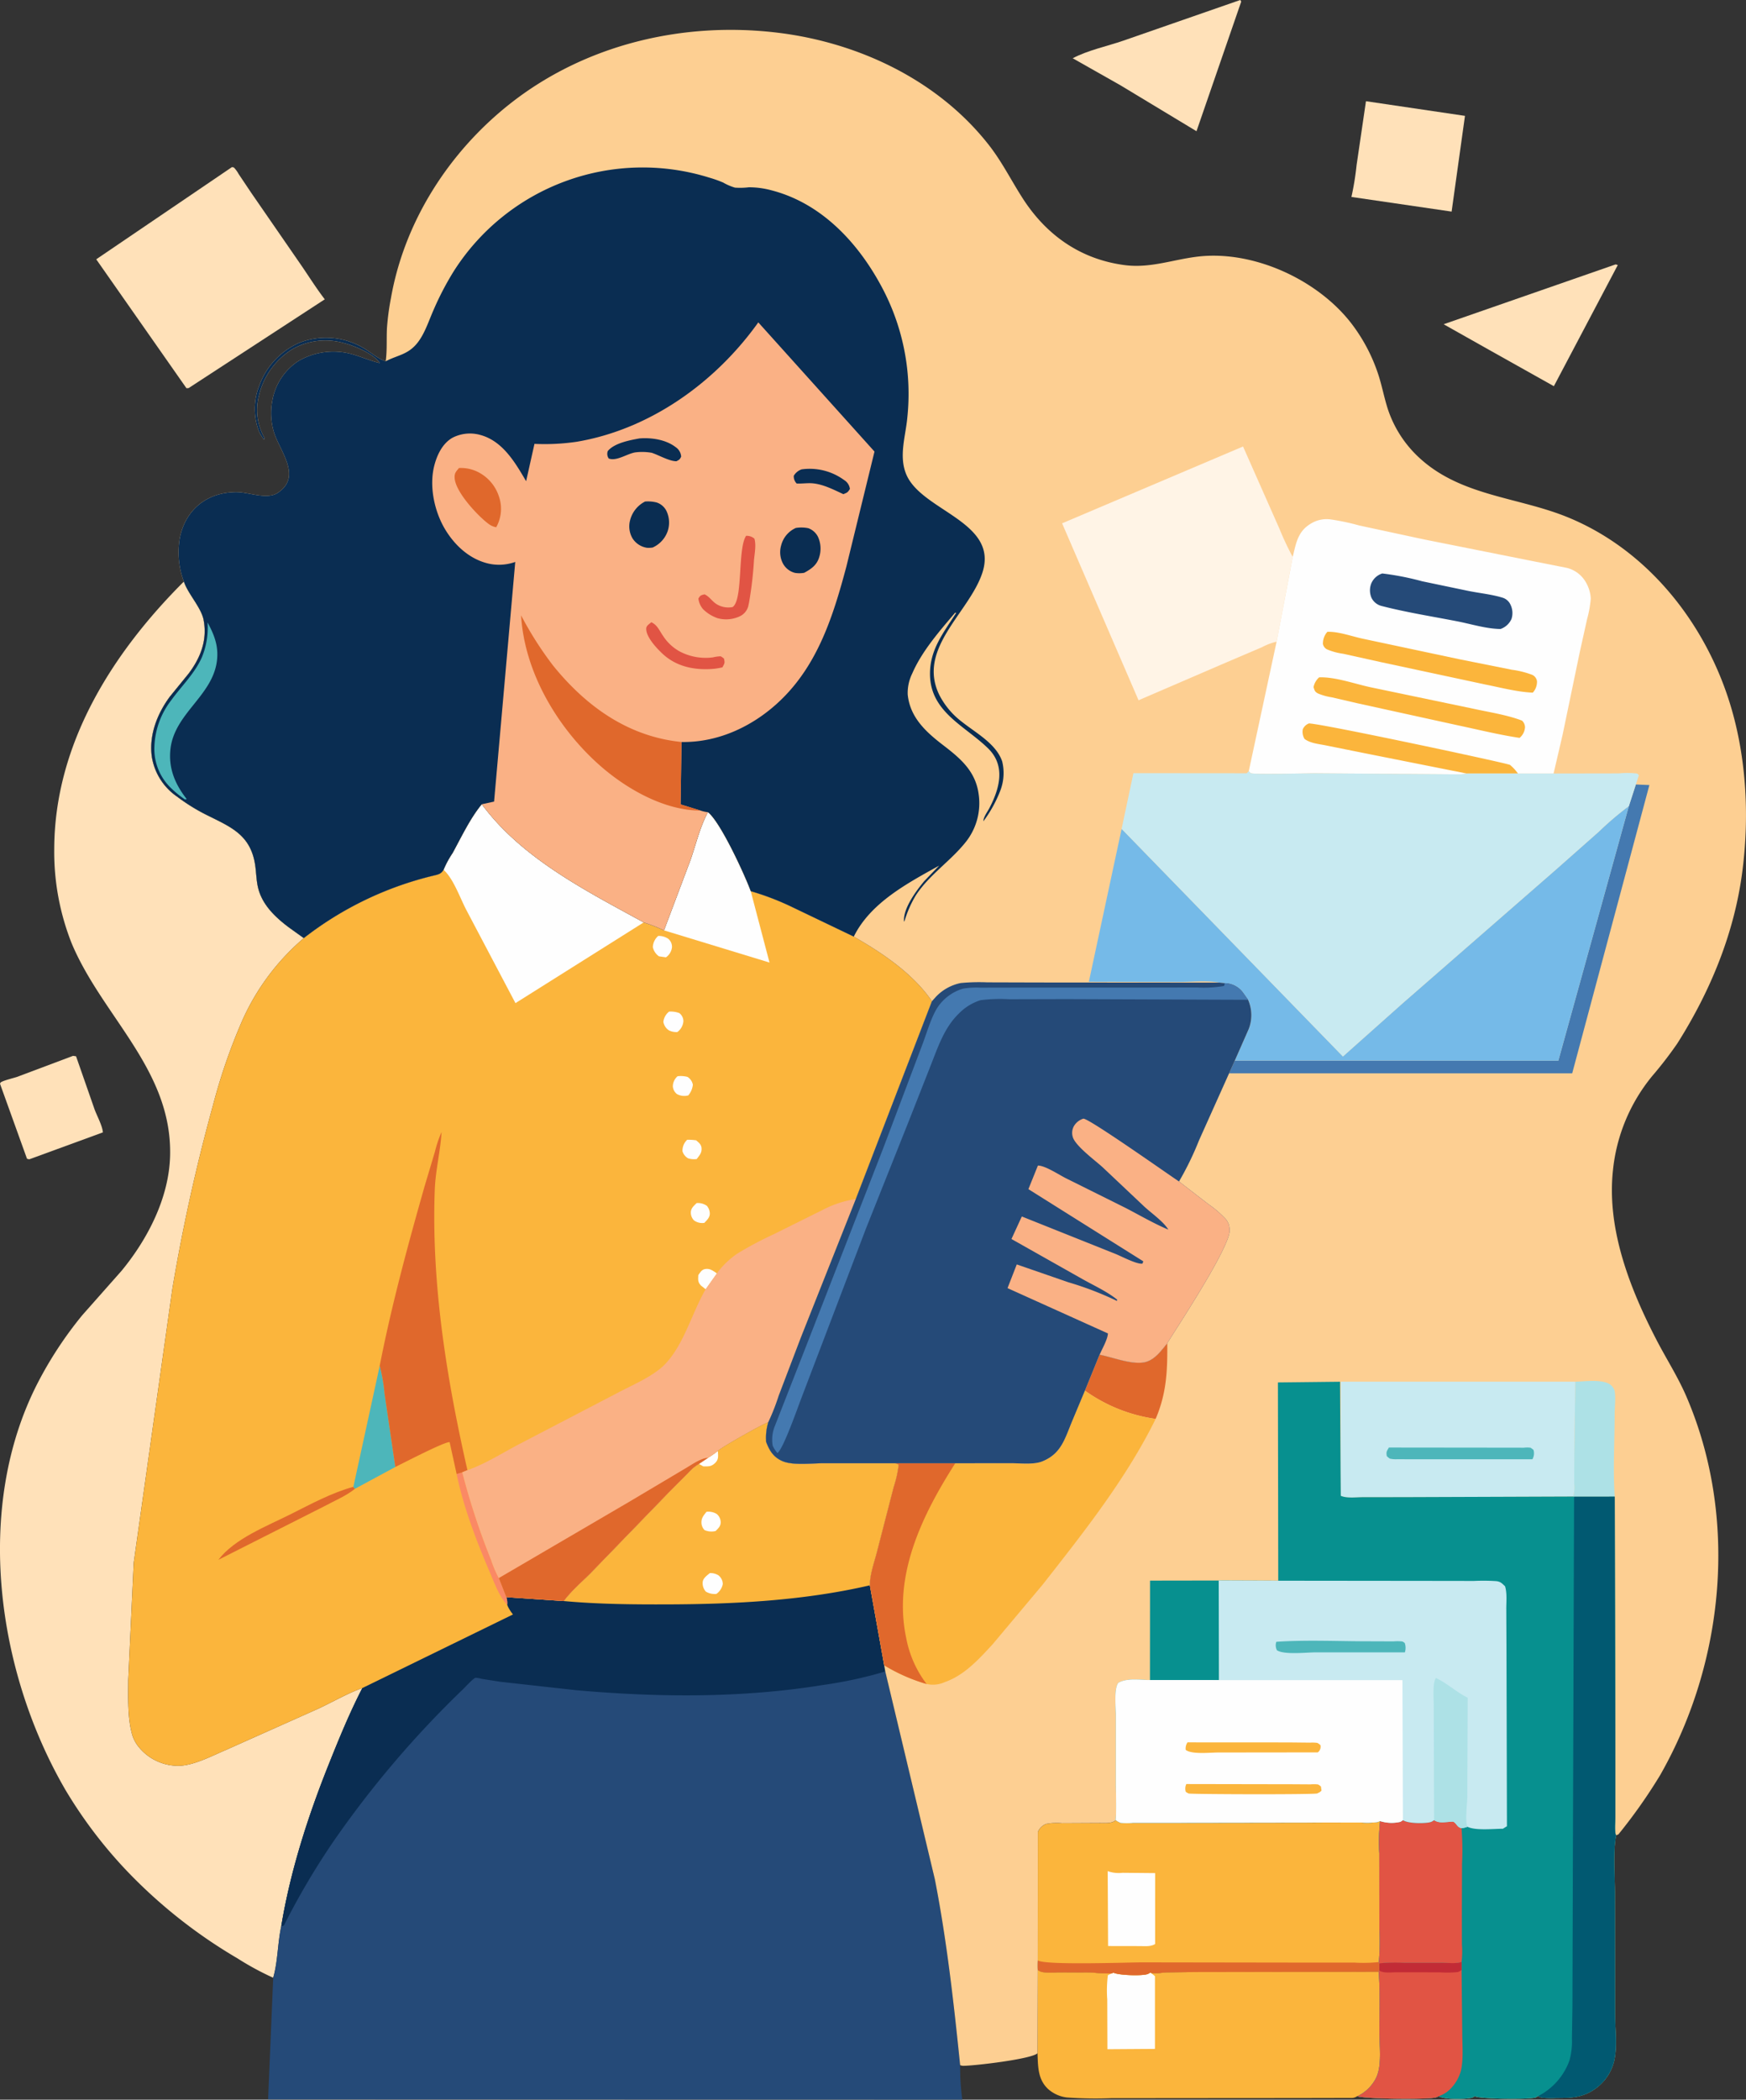 <svg xmlns="http://www.w3.org/2000/svg" width="395.024" height="474.743" viewBox="0 0 395.024 474.743">
  <rect x="0" y="0" width="395.024" height="474.743" fill="#333333" stroke="none"/>
  <g id="Grupo_1176026" data-name="Grupo 1176026" transform="translate(235.512 -16206.465)">
    <path id="Trazado_1032367" data-name="Trazado 1032367" d="M74.016,643.69l.681.1,4.177,11.967c.541,1.492,1.774,3.7,1.895,5.236l-16.64,6.084a2.034,2.034,0,0,1-.535-.129l-6.1-16.942a1.02,1.02,0,0,1,.13-.282c.364-.394,3.069-1.05,3.713-1.272Z" transform="translate(-293.001 15801.508)" fill="#ffe1b9"/>
    <path id="Trazado_1032368" data-name="Trazado 1032368" d="M850.349,230.611l.5.136-14.466,27.4-14.82-8.306-10.118-5.7Z" transform="translate(-720.341 16035.638)" fill="#ffe1b9"/>
    <path id="Trazado_1032369" data-name="Trazado 1032369" d="M766.574,145.435l22.4,3.313-3.022,21.646-22.667-3.314a64.291,64.291,0,0,0,1.17-7.212Z" transform="translate(-693.043 16083.915)" fill="#ffe1b9"/>
    <path id="Trazado_1032370" data-name="Trazado 1032370" d="M655.629,92.607l.216.36-10.122,29.309-17.2-10.38-10.8-6.112c3.335-1.787,7.782-2.723,11.409-3.968Z" transform="translate(-610.535 16113.857)" fill="#ffe1b9"/>
    <path id="Trazado_1032371" data-name="Trazado 1032371" d="M138.435,179.849a1.274,1.274,0,0,1,.473.1,7.091,7.091,0,0,1,1.053,1.456l2.856,4.26,11.046,15.993c1.863,2.688,3.591,5.484,5.587,8.077L128.65,229.8l-.494.034-20.415-29.149Z" transform="translate(-321.483 16064.409)" fill="#ffe1b9"/>
    <path id="Trazado_1032372" data-name="Trazado 1032372" d="M624.833,1121.4c1.008.351,2.631,0,3.73-.052l6.589-.078,41.387-.069c.321,4.514.145,9.145.151,13.676,0,2.937.536,7.07-.52,9.777l-.129.342a9.024,9.024,0,0,1-4.137,4.258l-.221.074a2.169,2.169,0,0,1-1.116.411l-12.608.026-24.583.017-17.391.017a90.917,90.917,0,0,1-10.023-.165,7.794,7.794,0,0,1-4.245-1.923c-2.352-2.209-2.257-5.125-2.383-8.079l.06-18.827a2.8,2.8,0,0,0,1.1.49,19.684,19.684,0,0,0,3.391.048l7.577.017a38.434,38.434,0,0,0,4.435.23,1.762,1.762,0,0,0,.612-.182c1.16.6,6.451.775,7.757.312A3.923,3.923,0,0,0,624.833,1121.4Z" transform="translate(-600.115 15531.078)" fill="#fbb53c"/>
    <path id="Trazado_1032373" data-name="Trazado 1032373" d="M645.384,1122.18a6.326,6.326,0,0,1,1.073.814l0,16.436-10.756.074-.038-11.233a26.966,26.966,0,0,1,.15-5.515l1.255-.568c1.16.6,6.451.776,7.757.312A3.9,3.9,0,0,0,645.384,1122.18Z" transform="translate(-620.666 15530.302)" fill="#fefefe"/>
    <path id="Trazado_1032374" data-name="Trazado 1032374" d="M617.061,1042.64a6.823,6.823,0,0,0,1.063.594,14.109,14.109,0,0,0,2.837,0l8.389,0,34.926-.052,8.275-.017a17.045,17.045,0,0,0,3.735-.1l.573-.221a43.821,43.821,0,0,0-.173,7.265l.01,17.059a53.414,53.414,0,0,1-.11,7.555l.109.277-.007,1.663-.126.243-41.387.069-6.589.078c-1.1.048-2.722.4-3.73.052a3.928,3.928,0,0,1-.563.321c-1.306.463-6.6.29-7.757-.312a1.765,1.765,0,0,1-.612.182,38.407,38.407,0,0,1-4.435-.23l-7.577-.017a19.672,19.672,0,0,1-3.391-.048,2.8,2.8,0,0,1-1.1-.49,14.584,14.584,0,0,1,.008-2.162l.015-29.055a3.367,3.367,0,0,1,1.85-1.8,12.478,12.478,0,0,1,3.624-.169l8.361-.043c1.159-.013,2.663.169,3.634-.516Z" transform="translate(-600.137 15575.385)" fill="#fbb53c"/>
    <path id="Trazado_1032375" data-name="Trazado 1032375" d="M599.424,1115.82c1.672,1.118,20.29.446,23.512.438l38.242.056h9.881a34.582,34.582,0,0,0,5.527-.121l.109.277-.007,1.664-.126.243-41.387.069-6.589.078c-1.1.048-2.722.4-3.73.052a3.92,3.92,0,0,1-.563.321c-1.306.464-6.6.29-7.757-.312a1.765,1.765,0,0,1-.612.182,38.487,38.487,0,0,1-4.435-.23l-7.577-.017a19.647,19.647,0,0,1-3.391-.048,2.791,2.791,0,0,1-1.1-.49A14.577,14.577,0,0,1,599.424,1115.82Z" transform="translate(-600.137 15533.907)" fill="#e0682c"/>
    <path id="Trazado_1032376" data-name="Trazado 1032376" d="M635.988,1069.21a7.375,7.375,0,0,0,3.359.377l7.385.069-.007,16.037c-1.045.645-2.384.464-3.573.468l-7.076-.013Z" transform="translate(-620.89 15560.325)" fill="#fefefe"/>
    <path id="Trazado_1032377" data-name="Trazado 1032377" d="M99.085,396.15l.152.4c1.054,2.7,3.932,5.734,4.346,8.447l.062.373c.662,4.347-.912,8.183-3.485,11.594l-4.238,5.205c-2.873,3.877-4.749,8.706-4.088,13.559a13.479,13.479,0,0,0,5.72,9.053,43.085,43.085,0,0,0,6.256,3.93c5.675,2.869,10.335,4.486,11.406,11.526.252,1.657.256,3.38.629,5.014.9,3.955,3.925,6.8,7.058,9.144l3.319,2.375a52.5,52.5,0,0,0-13.948,18.692,128.974,128.974,0,0,0-6.584,19.055,411.393,411.393,0,0,0-9.209,41.56L87.74,618.008,86.5,644.491c0,4.01-.2,8.558.906,12.433a8.048,8.048,0,0,0,1.551,2.832,11.5,11.5,0,0,0,8.189,4.133c3.6.286,8.027-2.114,11.315-3.5l21-9.375c3.261-1.513,6.651-3.492,10.02-4.7-2.92,5.653-5.308,11.5-7.667,17.4-4.658,11.649-8.648,24.039-10.692,36.454-.834,3.782-.764,8.006-1.828,11.662a64.814,64.814,0,0,1-8.088-4.388,114.9,114.9,0,0,1-22.318-17.038,103.209,103.209,0,0,1-16.565-21c-15.566-26.695-20.808-63.855-6.313-92.044A87.392,87.392,0,0,1,76.1,562.029l8.889-10.04c5.933-7.2,10.737-16.506,10.981-25.985.5-19.441-15.3-31.46-22.268-48.063a56.09,56.09,0,0,1-3.944-21.289C69.809,432.94,82.837,412.358,99.085,396.15Z" transform="translate(-293 15941.812)" fill="#ffe1b9"/>
    <path id="Trazado_1032378" data-name="Trazado 1032378" d="M299.267,841.389c.4-.626,10.293-6.211,11.4-6.486a11.892,11.892,0,0,0-.506,4.093l0,.313c.76,2.033,1.679,3.548,3.769,4.424,2.354.987,6.613.452,9.2.456l16.284,0,.755.279a25.876,25.876,0,0,1-1.143,5.133l-3.772,14.618c-.631,2.458-1.6,5.009-1.613,7.567l3.247,18.085.246,1.392,11.214,46.976c2.729,13.928,4.274,27.933,5.726,42.034a54.794,54.794,0,0,0,.483,7.8L197.5,988.014l1.156-27.5c1.064-3.656.994-7.88,1.828-11.662,2.043-12.416,6.033-24.805,10.692-36.454,2.359-5.9,4.747-11.746,7.667-17.4l34.057-16.63a8.939,8.939,0,0,1-1.149-1.785l-.166-.4a3.968,3.968,0,0,0-.2-1.725l13,.885c1.787-2.431,4.443-4.613,6.549-6.806l17.094-17.642,4.44-4.453a10.325,10.325,0,0,1,2.491-2.107l2.086-1.395A19.437,19.437,0,0,0,299.267,841.389Z" transform="translate(-372.356 15693.129)" fill="#254a78"/>
    <path id="Trazado_1032379" data-name="Trazado 1032379" d="M303.172,841.389c.4-.626,10.293-6.211,11.4-6.486a11.892,11.892,0,0,0-.506,4.093l0,.313c.76,2.033,1.679,3.548,3.769,4.424,2.354.987,6.613.452,9.2.456l16.284,0,.755.279a25.878,25.878,0,0,1-1.143,5.133l-3.772,14.618c-.631,2.458-1.6,5.009-1.613,7.567l3.247,18.085.246,1.392a95.516,95.516,0,0,1-14.089,3.055c-18.36,2.988-37.307,2.821-55.794,1.187l-17.2-1.911-4.186-.655a8.278,8.278,0,0,0-1.428-.261c-.56.157-2.4,2.186-2.89,2.652a226.352,226.352,0,0,0-29.458,34.647,166.683,166.683,0,0,0-10.687,18.069c-.328.633-.207.728-.922.8,2.043-12.416,6.033-24.805,10.692-36.454,2.359-5.9,4.747-11.746,7.667-17.4l34.057-16.63a8.941,8.941,0,0,1-1.149-1.785l-.166-.4a3.968,3.968,0,0,0-.2-1.725l13,.885c1.787-2.431,4.443-4.613,6.549-6.806l17.094-17.642,4.44-4.453a10.326,10.326,0,0,1,2.491-2.107l2.086-1.395A19.432,19.432,0,0,0,303.172,841.389Z" transform="translate(-376.26 15693.129)" fill="#0a2d52"/>
    <path id="Trazado_1032380" data-name="Trazado 1032380" d="M386.786,841.389c.4-.626,10.293-6.211,11.4-6.486a11.892,11.892,0,0,0-.506,4.093l0,.313c.76,2.033,1.679,3.548,3.769,4.424,2.354.987,6.613.452,9.2.456l16.284,0,.755.279a25.878,25.878,0,0,1-1.143,5.133l-3.772,14.618c-.631,2.458-1.6,5.009-1.613,7.567-14.845,3.44-30.425,4.261-45.628,4.31-7.859.026-15.8-.034-23.63-.757,1.787-2.431,4.443-4.613,6.549-6.806l17.094-17.642,4.44-4.453a10.326,10.326,0,0,1,2.491-2.107l2.086-1.395A19.437,19.437,0,0,0,386.786,841.389Z" transform="translate(-459.875 15693.129)" fill="#fbb53c"/>
    <path id="Trazado_1032381" data-name="Trazado 1032381" d="M426.788,849.874c.027,1.153.25,1.936-.7,2.8-.879.8-1.491.7-2.6.7l-1-.556,2.086-1.395A19.435,19.435,0,0,0,426.788,849.874Z" transform="translate(-499.877 15684.644)" fill="#fefefe"/>
    <path id="Trazado_1032382" data-name="Trazado 1032382" d="M424.964,881.655a3.62,3.62,0,0,1,2.309.493,2.461,2.461,0,0,1,.9,1.807c.039.935-.53,1.419-1.136,2.042a3.856,3.856,0,0,1-2.525-.211,2.516,2.516,0,0,1-.668-1.357C423.7,883.183,424.213,882.6,424.964,881.655Z" transform="translate(-500.633 15666.631)" fill="#fefefe"/>
    <path id="Trazado_1032383" data-name="Trazado 1032383" d="M426.082,913.663a3.389,3.389,0,0,1,1.959.507,2.55,2.55,0,0,1,.973,1.968,3.52,3.52,0,0,1-1.443,2.225,3.865,3.865,0,0,1-2.379-.509,2.807,2.807,0,0,1-.721-2.122C424.513,914.831,425.447,914.2,426.082,913.663Z" transform="translate(-501.001 15648.488)" fill="#fefefe"/>
    <path id="Trazado_1032384" data-name="Trazado 1032384" d="M204.441,512.371c9.043,12.248,23.569,19.561,36.626,26.717a34.272,34.272,0,0,1,4.59,1.8l6.016-15.966c1.2-3.48,2.175-7.548,3.924-10.751,2.848,2.218,8.31,14.136,9.692,17.865A60.583,60.583,0,0,1,274,535.314L288.59,542.3c6.409,3.648,13.387,8.345,17.611,14.5l.076.107L289.06,601.631l-12.411,31.253-5.042,13.221a49.121,49.121,0,0,1-2.353,5.988c-1.106.275-11,5.859-11.4,6.486a19.44,19.44,0,0,1-2.219,1.551l-2.086,1.395a10.327,10.327,0,0,0-2.491,2.107l-4.44,4.453-17.094,17.642c-2.106,2.193-4.762,4.375-6.549,6.806l-13-.885a3.967,3.967,0,0,1,.2,1.725l.166.4a8.935,8.935,0,0,0,1.149,1.785l-34.057,16.63c-3.369,1.2-6.758,3.183-10.02,4.7l-21,9.375c-3.288,1.386-7.719,3.786-11.315,3.5a11.5,11.5,0,0,1-8.189-4.133,8.048,8.048,0,0,1-1.551-2.832c-1.108-3.875-.9-8.423-.906-12.433l1.238-26.483,8.739-61.935a411.384,411.384,0,0,1,9.209-41.56,128.97,128.97,0,0,1,6.584-19.055,52.5,52.5,0,0,1,13.948-18.692,77,77,0,0,1,29.416-14.144c1.036-.246,1.631-.358,2.207-1.293a21.7,21.7,0,0,1,2.046-3.787C199.81,519.8,201.818,515.54,204.441,512.371Z" transform="translate(-330.944 15875.938)" fill="#fbb53c"/>
    <path id="Trazado_1032385" data-name="Trazado 1032385" d="M423.8,759.485l-1.071-.851c-.746-.805-.631-1.318-.593-2.341.422-.607.734-1.237,1.541-1.382,1.125-.2,1.8.423,2.677.988Z" transform="translate(-499.662 15738.49)" fill="#fefefe"/>
    <path id="Trazado_1032386" data-name="Trazado 1032386" d="M419.6,720.531a3.534,3.534,0,0,1,2.314.626,2.771,2.771,0,0,1,.662,1.717c.01.921-.643,1.5-1.23,2.134a3.152,3.152,0,0,1-2.353-.568,2.527,2.527,0,0,1-.709-1.836C418.314,721.682,418.987,721.133,419.6,720.531Z" transform="translate(-497.498 15757.953)" fill="#fefefe"/>
    <path id="Trazado_1032387" data-name="Trazado 1032387" d="M414.959,687.477a12.023,12.023,0,0,1,2.03.13c.592.536,1.146.9,1.21,1.772.081,1.093-.492,1.652-1.091,2.459a4.366,4.366,0,0,1-1.941-.161,2.732,2.732,0,0,1-1.28-1.6A3.362,3.362,0,0,1,414.959,687.477Z" transform="translate(-494.991 15776.693)" fill="#fefefe"/>
    <path id="Trazado_1032388" data-name="Trazado 1032388" d="M399.653,581.092a3.96,3.96,0,0,1,2.208.606,2.314,2.314,0,0,1,.895,2.035,3.185,3.185,0,0,1-1.357,2.2l-1.569-.224a3.356,3.356,0,0,1-1.4-2.108A3.586,3.586,0,0,1,399.653,581.092Z" transform="translate(-486.244 15836.987)" fill="#fefefe"/>
    <path id="Trazado_1032389" data-name="Trazado 1032389" d="M405.229,620.592a5.377,5.377,0,0,1,2.326.338,2.329,2.329,0,0,1,.913,1.837,3.362,3.362,0,0,1-1.367,2.443,3.8,3.8,0,0,1-1.845-.344,2.832,2.832,0,0,1-1.319-1.963A3.419,3.419,0,0,1,405.229,620.592Z" transform="translate(-489.365 15814.604)" fill="#fefefe"/>
    <path id="Trazado_1032390" data-name="Trazado 1032390" d="M409.937,654.272a5.885,5.885,0,0,1,2.257.153,2.69,2.69,0,0,1,1.208,1.76,4.5,4.5,0,0,1-1.036,2.417,3.446,3.446,0,0,1-2.568-.3,2.456,2.456,0,0,1-.929-1.734A3.11,3.11,0,0,1,409.937,654.272Z" transform="translate(-492.156 15795.536)" fill="#fefefe"/>
    <path id="Trazado_1032391" data-name="Trazado 1032391" d="M295.963,861.437l1.281-.385a160.013,160.013,0,0,0,6.486,19.73,26.77,26.77,0,0,0,1.773,4.186l1.692,4.309a3.967,3.967,0,0,1,.2,1.725c-1.765-1.8-2.918-4.993-3.9-7.3C300.467,876.636,297.52,868.976,295.963,861.437Z" transform="translate(-428.166 15678.309)" fill="#fa8965"/>
    <path id="Trazado_1032392" data-name="Trazado 1032392" d="M202.077,868.622l.356.449c-1.9,1.567-4.751,2.769-6.946,3.956l-23.947,12.1c3.646-4.795,11.015-7.635,16.344-10.307C192.339,872.584,197.268,869.92,202.077,868.622Z" transform="translate(-357.643 15674.018)" fill="#e0682c"/>
    <path id="Trazado_1032393" data-name="Trazado 1032393" d="M248,805.426a39.277,39.277,0,0,1,1.1,6.322l2.429,16.571-9.137,4.932-.356-.449Z" transform="translate(-397.598 15709.836)" fill="#4db6ba"/>
    <path id="Trazado_1032394" data-name="Trazado 1032394" d="M414.2,516.52c2.848,2.218,8.31,14.136,9.692,17.865l4.245,16.13-23.877-7.278,6.016-15.966C411.481,523.792,412.454,519.723,414.2,516.52Z" transform="translate(-489.551 15873.586)" fill="#fefefe"/>
    <path id="Trazado_1032395" data-name="Trazado 1032395" d="M255.806,736.3c2.67-13.671,6.382-27.331,10.194-40.727l2.321-7.76a25.448,25.448,0,0,1,1.476-4.345c-.257,4.36-1.376,8.648-1.539,13.075-.785,21.231,2.683,42.723,7.39,63.372l-1.164.483-1.281.385-1.58-7.2c-1.022-.186-10.477,4.731-12.291,5.607L256.9,742.624A39.273,39.273,0,0,0,255.806,736.3Z" transform="translate(-405.406 15778.96)" fill="#e0682c"/>
    <path id="Trazado_1032396" data-name="Trazado 1032396" d="M297.8,512.371c9.043,12.248,23.569,19.561,36.626,26.717L305.412,557.34,294.32,536.319c-1.422-2.7-2.834-6.845-4.975-8.935l-.2-.181a21.7,21.7,0,0,1,2.046-3.787C293.169,519.8,295.178,515.54,297.8,512.371Z" transform="translate(-424.303 15875.938)" fill="#fefefe"/>
    <path id="Trazado_1032397" data-name="Trazado 1032397" d="M356.532,735.236l.38-.542a19.4,19.4,0,0,1,4.25-3.945,80.539,80.539,0,0,1,8.065-4.294l11.348-5.636a23.764,23.764,0,0,1,7.384-2.4L375.548,749.67l-5.042,13.221a49.125,49.125,0,0,1-2.353,5.988c-1.106.275-11,5.859-11.4,6.486a19.435,19.435,0,0,1-2.219,1.551l-2.086,1.395a10.33,10.33,0,0,0-2.491,2.107l-4.44,4.453-17.094,17.642c-2.106,2.193-4.762,4.375-6.549,6.806l-13-.885-1.692-4.309a26.77,26.77,0,0,1-1.773-4.186,160.02,160.02,0,0,1-6.486-19.73l1.164-.483c4.211-1.476,8.153-4.056,12.115-6.1L333.96,762.3c3.486-1.875,8.316-3.818,11.011-6.722,4.173-4.5,5.928-11.453,9.007-16.752Z" transform="translate(-429.843 15759.152)" fill="#fab185"/>
    <path id="Trazado_1032398" data-name="Trazado 1032398" d="M317.986,880.662l29.287-17.119,12.774-7.588c1.489-.851,3.595-2.405,5.293-2.5l-2.086,1.395a10.327,10.327,0,0,0-2.491,2.107l-4.44,4.453L339.23,879.051c-2.106,2.193-4.762,4.375-6.549,6.806l-13-.885Z" transform="translate(-440.649 15682.614)" fill="#e0682c"/>
    <path id="Trazado_1032399" data-name="Trazado 1032399" d="M189.511,183.133l.035-.256c.3-2.364.13-4.78.247-7.158a56.2,56.2,0,0,1,.9-6.826c3.043-17.4,13.182-33.139,26.966-44,17.061-13.443,39.214-18.652,60.6-16.046,18.288,2.228,36.278,10.747,47.745,25.423,2.958,3.785,5.033,7.984,7.616,12,5.38,8.373,13.127,13.812,23.068,15.114,5.811.761,10.9-1.251,16.542-1.918,12.482-1.477,26.925,5.1,34.62,14.924A38.8,38.8,0,0,1,414,185.873c.89,2.643,1.382,5.4,2.237,8.053a26.074,26.074,0,0,0,7.573,11.43c9.348,8.282,22.025,8.512,33.092,13.026,17.644,7.195,30.522,23.094,36.379,41,4.044,12.365,4.825,26.067,3.19,38.919-1.783,14.016-7.2,27.165-14.723,39.055a88.4,88.4,0,0,1-5.689,7.381,39.846,39.846,0,0,0-8.9,21.47c-1.387,13.265,3.9,26.706,9.9,38.258,2.257,4.344,4.844,8.338,6.786,12.868,11.72,27.338,8.615,59.9-6.016,85.516a119.378,119.378,0,0,1-9.409,13.343l-.552.234-.04.225c-.653,4.1-.209,8.92-.209,13.092l.023,27.041c.007,3.3.55,7.416-.194,10.614a10.733,10.733,0,0,1-4.22,6.281c-2.818,2.049-5.514,2.136-8.866,2.127a18.446,18.446,0,0,1-3.285-.078,2.6,2.6,0,0,1-.823-.347l-.581.321c-1.408.485-12.564.377-13.768-.29a2.446,2.446,0,0,1-.941.416c-1.6.282-5.839.394-7.218-.42a2.8,2.8,0,0,1-.648.282c-1.625.515-16.475.368-17.767-.3l.22-.074a9.024,9.024,0,0,0,4.137-4.258l.129-.342c1.056-2.708.525-6.84.52-9.777-.007-4.531.17-9.162-.151-13.676l.126-.243.007-1.664-.109-.277a53.417,53.417,0,0,0,.11-7.555l-.01-17.06a43.806,43.806,0,0,1,.173-7.265l-.574.221a17.037,17.037,0,0,1-3.735.1l-8.275.017-34.926.052-8.389,0a14.113,14.113,0,0,1-2.837,0,6.816,6.816,0,0,1-1.063-.593l-.154.121c-.971.684-2.474.5-3.634.516l-8.361.043a12.48,12.48,0,0,0-3.624.169,3.366,3.366,0,0,0-1.85,1.8l-.015,29.055a14.581,14.581,0,0,0-.008,2.162l-.06,18.827c-1.312,1.326-14.37,2.855-16.811,2.842a1.788,1.788,0,0,1-.687-.152c-1.451-14.1-3-28.107-5.726-42.034l-11.214-46.977-.246-1.392L299.053,459.9c.013-2.558.982-5.109,1.613-7.567l3.772-14.618a25.879,25.879,0,0,0,1.143-5.133l-.755-.279-16.284,0c-2.589,0-6.849.532-9.2-.456-2.091-.877-3.009-2.391-3.769-4.424l0-.313a11.892,11.892,0,0,1,.506-4.093,49.118,49.118,0,0,0,2.353-5.988l5.042-13.221,12.411-31.253L313.1,327.825l-.076-.107c-4.223-6.155-11.2-10.852-17.611-14.5l-14.589-6.987a60.591,60.591,0,0,0-8.712-3.282c-1.382-3.728-6.844-15.646-9.692-17.865-1.75,3.2-2.723,7.272-3.924,10.751L252.477,311.8a34.273,34.273,0,0,0-4.59-1.8c-13.057-7.156-27.583-14.47-36.626-26.717-2.623,3.169-4.632,7.432-6.608,11.045a21.7,21.7,0,0,0-2.046,3.787c-.576.935-1.171,1.047-2.207,1.293a77,77,0,0,0-29.416,14.144l-3.319-2.375c-3.133-2.339-6.155-5.189-7.058-9.144-.373-1.634-.377-3.357-.629-5.014-1.071-7.04-5.731-8.657-11.406-11.526a43.088,43.088,0,0,1-6.256-3.93,13.479,13.479,0,0,1-5.72-9.053c-.662-4.853,1.215-9.682,4.088-13.559l4.238-5.2c2.573-3.411,4.147-7.248,3.485-11.594l-.062-.373c-.414-2.712-3.292-5.749-4.346-8.447l-.152-.4a18.792,18.792,0,0,1-.9-9.948c1.343-6.5,6.354-10.337,12.933-10.27,2.759.028,6.763,1.763,9.2.166,5.556-3.646.55-9.322-.827-13.631a14.9,14.9,0,0,1-.375-7.32,13.479,13.479,0,0,1,5.745-8.77,15.677,15.677,0,0,1,11.715-1.786c2.318.576,4.487,1.592,6.841,2.16-1.408-2.113-5.655-3.883-8.1-4.511a15.159,15.159,0,0,0-11.665,1.364,16.846,16.846,0,0,0-7.406,9.825l-.1.423a12.845,12.845,0,0,0,1.206,9.852l-.135.376a10.68,10.68,0,0,1-1.088-1.765,14.118,14.118,0,0,1-.016-10.379,16.793,16.793,0,0,1,9.13-9.793,16.616,16.616,0,0,1,14.383,1.141c1.652.95,3.114,2.293,4.9,2.981Z" transform="translate(-337.763 16105.021)" fill="#fdcf92"/>
    <path id="Trazado_1032400" data-name="Trazado 1032400" d="M642.737,793.7c.048,6.208-.154,11.307-2.633,17.1a36.061,36.061,0,0,1-15.995-6.388l3.313-8.128c2.964.575,6.785,2.134,9.769,1.773C639.691,797.757,641.264,795.5,642.737,793.7Z" transform="translate(-614.157 15716.483)" fill="#e0682c"/>
    <path id="Trazado_1032401" data-name="Trazado 1032401" d="M879.6,813.529c2.2-.024,6.73-.729,8.272.978a3.121,3.121,0,0,1,.586.92c.362,1.419.061,3.841.058,5.36-.011,6.181-.4,12.595.014,18.75l-9.2.011-.178-.046a9.186,9.186,0,0,0,.2-2.956l.02-6.954Z" transform="translate(-758.717 15705.337)" fill="#ade1e6"/>
    <path id="Trazado_1032402" data-name="Trazado 1032402" d="M658.061,940.041l.016-22.49,15.537-.024.056,22.523Z" transform="translate(-633.401 15646.299)" fill="#07908f"/>
    <path id="Trazado_1032403" data-name="Trazado 1032403" d="M791.428,502.057l3.06.128-17.461,65.175H699.4l1.287-2.867,73.2.013,15.952-57.56Z" transform="translate(-656.835 15881.784)" fill="#4479b0"/>
    <path id="Trazado_1032404" data-name="Trazado 1032404" d="M757.6,833.551l.059-19.807h53.046l-.222,16.063-.02,6.954a9.184,9.184,0,0,1-.2,2.956l-38.137.138-9.532.013c-1.472,0-3.61.283-4.94-.315Z" transform="translate(-689.82 15705.122)" fill="#c8eaf1"/>
    <path id="Trazado_1032405" data-name="Trazado 1032405" d="M782.137,848.1l25.621.028,4.915.008a6.351,6.351,0,0,1,1.488,0,3.827,3.827,0,0,1,.692.506,2.688,2.688,0,0,1-.244,2.106l-25.253.009-5.391-.015a5.825,5.825,0,0,1-1.625-.135,4.4,4.4,0,0,1-.677-.564C781.485,849.022,781.64,848.964,782.137,848.1Z" transform="translate(-703.417 15685.658)" fill="#4db6ba"/>
    <path id="Trazado_1032406" data-name="Trazado 1032406" d="M660.714,369.78a13.787,13.787,0,0,0-3.321,1.252l-8.1,3.455-19.82,8.539L612.179,343.02l40.936-17.371,8.248,18.624a64.89,64.89,0,0,0,2.87,6.12l.125.2Z" transform="translate(-607.396 15981.771)" fill="#fff4e6"/>
    <path id="Trazado_1032407" data-name="Trazado 1032407" d="M560.441,818.436a36.06,36.06,0,0,0,15.995,6.388c-6.606,13.442-16.334,25.713-25.549,37.451l-11.328,13.5c-3.109,3.365-6.369,7-10.814,8.554a6.526,6.526,0,0,1-4.116.435,39.763,39.763,0,0,1-9.6-4.227l-3.247-18.085c.013-2.558.982-5.109,1.613-7.567l3.772-14.618a25.883,25.883,0,0,0,1.143-5.133l-.755-.279,13.542,0,12.569-.01c2.116,0,5.143.378,7.107-.407,4.22-1.685,5.065-4.933,6.669-8.835Z" transform="translate(-550.489 15702.463)" fill="#fbb53c"/>
    <path id="Trazado_1032408" data-name="Trazado 1032408" d="M517.552,856.342l13.542,0c-7.494,11.742-14.125,25.279-11.085,39.545a24.61,24.61,0,0,0,4.62,10.368,39.766,39.766,0,0,1-9.6-4.227l-3.247-18.085c.013-2.558.982-5.109,1.613-7.567l3.772-14.618a25.883,25.883,0,0,0,1.143-5.133Z" transform="translate(-550.489 15680.98)" fill="#e0682c"/>
    <path id="Trazado_1032409" data-name="Trazado 1032409" d="M748.322,513.347l-15.951,57.56-73.2-.013,3.146-7.135a8.586,8.586,0,0,0-.143-6.621l-1.029-1.451a5.235,5.235,0,0,0-4.239-2.3l-1.16-.129c-2.848-.533-6.39-.143-9.327-.15l-20.275-.043,7.416-34.575,50.067,51.465,13.563-12.072,34.677-30.222,9.677-8.555a70.961,70.961,0,0,1,6.537-5.588Z" transform="translate(-615.308 15875.385)" fill="#75bae8"/>
    <path id="Trazado_1032410" data-name="Trazado 1032410" d="M719.616,372.1c.747-3.061,1.128-5.71,4.018-7.462a6.8,6.8,0,0,1,4.424-1.019,52.211,52.211,0,0,1,6.612,1.391l14.542,3.128,23.2,4.631,9.229,1.827a6.855,6.855,0,0,1,4.3,3.262,8.06,8.06,0,0,1,1.1,3.669,24.065,24.065,0,0,1-.815,4.594l-1.687,7.6-3.867,18.609-2.04,8.758-8.055.008-11.582,0a9.462,9.462,0,0,1-1.65.186l-32.608-.242c-1.794-.006-13.8.313-14.582-.023-.205-.088-.326-.3-.489-.458l6.3-29.276Z" transform="translate(-662.653 15960.271)" fill="#fefefe"/>
    <path id="Trazado_1032411" data-name="Trazado 1032411" d="M774.947,481.513l-23.532-4.678-8.382-1.689c-1.591-.322-3.473-.464-4.8-1.459a3.112,3.112,0,0,1-.39-2.2,2.478,2.478,0,0,1,1.4-1.308c3.413.145,44.97,9.019,45.48,9.383a10.122,10.122,0,0,1,1.327,1.335l.481.61Z" transform="translate(-678.601 15899.852)" fill="#fbb53c"/>
    <path id="Trazado_1032412" data-name="Trazado 1032412" d="M744.766,446.127c3.723-.132,8.2,1.54,11.906,2.3l23.133,4.829c3.547.777,7.5,1.365,10.867,2.66a2.143,2.143,0,0,1,.667,1.489,3.406,3.406,0,0,1-1.228,2.411c-4.66-.7-9.309-1.853-13.919-2.831L753.47,452l-5.888-1.364a12.892,12.892,0,0,1-3.06-.854c-.77-.409-.764-.656-1.028-1.439A3.952,3.952,0,0,1,744.766,446.127Z" transform="translate(-681.825 15913.488)" fill="#fbb53c"/>
    <path id="Trazado_1032413" data-name="Trazado 1032413" d="M749.359,422.372c2.5-.108,5.588,1.049,8.094,1.573l21.728,4.615,11.883,2.382a20.342,20.342,0,0,1,4.643,1.157,1.886,1.886,0,0,1,1.075,1.425,3.6,3.6,0,0,1-.952,2.6c-3.525-.156-7.213-1.141-10.683-1.831l-23.563-5.047-8.666-1.917a14.352,14.352,0,0,1-3.612-.979,1.762,1.762,0,0,1-.956-1.231A3.969,3.969,0,0,1,749.359,422.372Z" transform="translate(-684.56 15926.953)" fill="#fbb53c"/>
    <path id="Trazado_1032414" data-name="Trazado 1032414" d="M775.754,391.92a63.1,63.1,0,0,1,9.014,1.764l10.14,2.115c2.653.566,5.66.824,8.224,1.652a2.936,2.936,0,0,1,1.671,1.625,4.3,4.3,0,0,1,.18,3.131,4.229,4.229,0,0,1-2.478,2.265c-3.2-.026-6.629-1.117-9.786-1.732-5.645-1.1-11.511-2.022-17.072-3.457a3.476,3.476,0,0,1-2.357-1.9,4.314,4.314,0,0,1-.058-3.138A4.007,4.007,0,0,1,775.754,391.92Z" transform="translate(-698.528 15944.209)" fill="#254a78"/>
    <path id="Trazado_1032415" data-name="Trazado 1032415" d="M643.258,508.146l2.671-12.59,25.64.022.459-.477c.163.153.283.37.489.458.782.336,12.788.017,14.582.023l32.608.242a9.459,9.459,0,0,0,1.65-.186l11.582,0,8.055-.008,14.761-.025a19.206,19.206,0,0,1,4.1.036c.183.054.292.245.438.368l-.689,2.109-1.58,4.891-.245.169a70.933,70.933,0,0,0-6.537,5.587l-9.677,8.555-34.677,30.222-13.563,12.072Z" transform="translate(-625.011 15885.727)" fill="#c8eaf1"/>
    <path id="Trazado_1032416" data-name="Trazado 1032416" d="M495.081,609.561l.83-.926a10.662,10.662,0,0,1,5.674-3.186,43.766,43.766,0,0,1,6.027-.158l11.7.034,40.866.03,1.16.129a5.235,5.235,0,0,1,4.238,2.3l1.029,1.451a8.586,8.586,0,0,1,.142,6.621l-3.146,7.134-1.287,2.867-6.8,15.15a69.442,69.442,0,0,1-4.53,9.314l6.646,5.128a23.827,23.827,0,0,1,3.886,3.331,3.687,3.687,0,0,1,.856,1.851l.031.292.036.306c.264,3.657-11.7,21.747-14.117,25.664-1.473,1.8-3.045,4.059-5.546,4.362-2.984.361-6.8-1.2-9.769-1.773l-3.313,8.128-3,7.167c-1.6,3.9-2.448,7.15-6.669,8.835-1.964.784-4.991.4-7.107.407l-12.569.01-13.542,0-16.284,0c-2.589,0-6.849.531-9.2-.456-2.091-.877-3.009-2.391-3.769-4.424l0-.313a11.892,11.892,0,0,1,.506-4.093,49.127,49.127,0,0,0,2.353-5.988l5.042-13.221,12.411-31.253Z" transform="translate(-519.748 15823.285)" fill="#254a78"/>
    <path id="Trazado_1032417" data-name="Trazado 1032417" d="M563.172,605.77a5.235,5.235,0,0,1,4.239,2.3l1.029,1.451-41.1-.156-12.948.033a35.179,35.179,0,0,0-6.475.21,11.765,11.765,0,0,0-4.889,3c-3.391,3.258-4.81,7.792-6.51,12.049l-4.99,12.67-9.553,23.95-14.643,38.414c-.745,1.917-4.079,11.482-5.384,12.314a7.411,7.411,0,0,1-1.061-1.648,8.2,8.2,0,0,1,.379-4.185l7.5-19.149,17.048-43.733,8.849-23.422c1.037-2.674,1.942-6.063,3.439-8.507a10.579,10.579,0,0,1,5.8-4.349,17.941,17.941,0,0,1,3.978-.229l7.37-.015,32.584-.01,9.078-.02a27.173,27.173,0,0,0,6.085-.335Z" transform="translate(-521.578 15823)" fill="#4479b0"/>
    <path id="Trazado_1032418" data-name="Trazado 1032418" d="M604.507,729.843c.553-1.265,1.833-3.481,1.883-4.808l-22.71-10.246,2.088-5.359,11.688,4.041a72.271,72.271,0,0,1,10.669,4.065l.291.153.07-.295c-2.324-1.862-5.354-3.23-7.948-4.7l-15.971-9.011,2.345-5.093L608,707.011c1.325.516,4.955,2.458,6.207,2.24l.194-.52-26-16.321,2.151-5.334c1.657-.008,4.822,2.126,6.438,2.92l13.413,6.667c3.191,1.652,6.34,3.5,9.653,4.9-1.043-1.773-3.784-3.7-5.36-5.139l-9.454-8.921c-1.613-1.495-6.26-4.88-6.815-6.929a3.165,3.165,0,0,1,.261-2.4,3.774,3.774,0,0,1,2.138-1.7c1.128-.185,19,12.448,21.656,14.209l6.646,5.128a23.829,23.829,0,0,1,3.886,3.331,3.687,3.687,0,0,1,.855,1.851l.031.292.036.306c.264,3.657-11.7,21.747-14.117,25.664-1.472,1.8-3.045,4.059-5.546,4.362C611.293,731.976,607.471,730.418,604.507,729.843Z" transform="translate(-591.242 15782.927)" fill="#fab185"/>
    <path id="Trazado_1032419" data-name="Trazado 1032419" d="M676.829,838.817l-.046-24.881,14.057-.156.118,19.792.049,6c1.33.6,3.468.317,4.94.315l9.532-.013,38.137-.138.178.046,9.2-.011.14,59.839,0,12.572c0,1.079-.241,3.2.145,4.163l-.04.225c-.653,4.1-.209,8.92-.209,13.092l.023,27.041c.007,3.3.55,7.416-.194,10.614a10.734,10.734,0,0,1-4.22,6.281c-2.818,2.049-5.514,2.136-8.866,2.127a18.452,18.452,0,0,1-3.285-.078,2.605,2.605,0,0,1-.823-.347l-.581.321c-1.408.485-12.564.377-13.768-.29a2.446,2.446,0,0,1-.941.416c-1.6.282-5.839.394-7.218-.42a2.791,2.791,0,0,1-.648.282c-1.625.516-16.475.368-17.767-.3l.221-.074a9.025,9.025,0,0,0,4.137-4.258l.129-.342c1.056-2.708.525-6.84.52-9.777-.007-4.531.17-9.162-.151-13.676l.126-.243.007-1.664-.109-.277a53.412,53.412,0,0,0,.11-7.555l-.01-17.06a43.819,43.819,0,0,1,.173-7.265l-.573.221a17.038,17.038,0,0,1-3.735.1l-8.275.017-34.926.052-8.389,0a14.118,14.118,0,0,1-2.837,0,6.823,6.823,0,0,1-1.063-.594c.182-2.725.042-5.515.04-8.248l0-15.351c0-1.655-.5-6.187.567-7.462,1.99-1.124,4.843-.631,7.132-.624l15.609.009-.056-22.523,13.468.045Z" transform="translate(-623.175 15705.102)" fill="#07908f"/>
    <path id="Trazado_1032420" data-name="Trazado 1032420" d="M771.333,1116.912a37.318,37.318,0,0,1,5.439-.13l8.814.009c1.283,0,3.185.243,4.355-.191l0,1.811.152,14.257c0,2.716.3,5.9-.3,8.534a9.438,9.438,0,0,1-2.074,3.782,6.84,6.84,0,0,1-2.963,1.98,2.792,2.792,0,0,1-.648.282c-1.625.516-16.475.368-17.767-.3l.22-.074a9.024,9.024,0,0,0,4.137-4.258l.129-.342c1.056-2.708.525-6.84.52-9.777-.007-4.531.17-9.162-.151-13.676l.126-.243Z" transform="translate(-694.776 15533.465)" fill="#e15444"/>
    <path id="Trazado_1032421" data-name="Trazado 1032421" d="M777.85,1116.912a37.318,37.318,0,0,1,5.439-.13l8.814.009c1.283,0,3.185.243,4.355-.191l0,1.811a2.1,2.1,0,0,1-.946.494,24.967,24.967,0,0,1-4.029.048l-9.736-.009c-1.171,0-2.923.243-3.908-.368Z" transform="translate(-701.293 15533.465)" fill="#c22b36"/>
    <path id="Trazado_1032422" data-name="Trazado 1032422" d="M790.107,1042.59c.979.68,2.1.477,3.222.411a8.182,8.182,0,0,1,1.1-.069c.78.377.876,1.308,1.888,1.469a65.25,65.25,0,0,1,.112,8.01l-.039,10.657.01,7.616a20.8,20.8,0,0,1-.073,3.968c-1.17.433-3.072.195-4.355.191l-8.814-.009a37.283,37.283,0,0,0-5.439.13l-.109-.277a53.423,53.423,0,0,0,.11-7.555l-.01-17.06a43.8,43.8,0,0,1,.173-7.265,8.68,8.68,0,0,0,4.591.173,3.4,3.4,0,0,0,.578-.385c1.134.788,4.741.784,6.1.489A2.247,2.247,0,0,0,790.107,1042.59Z" transform="translate(-701.16 15575.413)" fill="#e15444"/>
    <path id="Trazado_1032423" data-name="Trazado 1032423" d="M878.133,873.779l.14,59.839,0,12.572c0,1.079-.241,3.2.145,4.163l-.04.225c-.653,4.1-.209,8.92-.209,13.092l.023,27.041c.007,3.3.55,7.416-.194,10.614a10.733,10.733,0,0,1-4.22,6.281c-2.818,2.049-5.514,2.136-8.866,2.127a18.452,18.452,0,0,1-3.285-.078,2.607,2.607,0,0,1-.823-.347,14.585,14.585,0,0,0,7.006-7.845l.128-.4a16.1,16.1,0,0,0,.508-4.8l.115-7.174.078-25.663.293-89.637Z" transform="translate(-748.317 15671.094)" fill="#015971"/>
    <path id="Trazado_1032424" data-name="Trazado 1032424" d="M676.857,917.572l34.136.037,10.158.015a44.778,44.778,0,0,1,5.042.044c.992.12,1.271.5,1.98,1.159.49,1.551.27,3.6.28,5.23l.047,10.325.1,38.7-.915.572c-2.08,0-6.268.464-8.016-.455a4.607,4.607,0,0,1-1.341.312c-1.012-.16-1.108-1.092-1.888-1.469a8.141,8.141,0,0,0-1.1.069c-1.123.065-2.243.268-3.222-.411a2.253,2.253,0,0,1-.954.494c-1.361.294-4.969.3-6.1-.49a3.4,3.4,0,0,1-.577.385,8.682,8.682,0,0,1-4.592-.173l-.573.221a17.045,17.045,0,0,1-3.735.1l-8.275.017-34.926.052-8.389,0a14.114,14.114,0,0,1-2.837,0,6.818,6.818,0,0,1-1.063-.594c.182-2.725.042-5.515.04-8.248l0-15.351c0-1.655-.5-6.187.567-7.462,1.99-1.124,4.843-.631,7.132-.624l15.609.009-.056-22.523Z" transform="translate(-623.175 15646.299)" fill="#c8eaf1"/>
    <path id="Trazado_1032425" data-name="Trazado 1032425" d="M723.891,949.2c6.983-.468,14.227-.1,21.237-.111l5.3.019a9.629,9.629,0,0,1,1.98.024,2.371,2.371,0,0,1,.542.347,3.364,3.364,0,0,1,.026,2.108l-20.106,0c-2.135,0-7.187.6-8.84-.47A2.446,2.446,0,0,1,723.891,949.2Z" transform="translate(-670.641 15628.482)" fill="#4db6ba"/>
    <path id="Trazado_1032426" data-name="Trazado 1032426" d="M806.276,1000.546l-.089-25.8c.036-1.531-.331-5.091.49-6.333,2.512,1.142,4.663,3.214,7.207,4.459l-.092,22.417c-.013,1.529-.56,5.489.034,6.758a4.612,4.612,0,0,1-1.341.312c-1.011-.16-1.108-1.092-1.888-1.469a8.142,8.142,0,0,0-1.1.069C808.375,1001.022,807.256,1001.226,806.276,1000.546Z" transform="translate(-717.329 15617.457)" fill="#ade1e6"/>
    <path id="Trazado_1032427" data-name="Trazado 1032427" d="M647.835,969.349l15.609.009,41.511,0,.111,31.657a3.407,3.407,0,0,1-.577.386,8.683,8.683,0,0,1-4.592-.173l-.573.221a17.038,17.038,0,0,1-3.735.1l-8.275.017-34.926.052-8.389,0a14.109,14.109,0,0,1-2.837,0,6.816,6.816,0,0,1-1.063-.594c.182-2.725.042-5.515.04-8.248l0-15.351c0-1.655-.5-6.187.567-7.463C642.693,968.849,645.546,969.342,647.835,969.349Z" transform="translate(-623.175 15616.989)" fill="#fefefe"/>
    <path id="Trazado_1032428" data-name="Trazado 1032428" d="M676.739,1023.76l23.949.043,4.145.026a8.445,8.445,0,0,1,1.691.017,2.832,2.832,0,0,1,.677.481l.121.918-.354.329-.614.312c-.872.277-28.446.195-29.079.013a3.229,3.229,0,0,1-.662-.385A2.436,2.436,0,0,1,676.739,1023.76Z" transform="translate(-643.852 15586.086)" fill="#fbb53c"/>
    <path id="Trazado_1032429" data-name="Trazado 1032429" d="M677.116,1002l22.93.013,4.823.052a8.06,8.06,0,0,1,1.628.061,3.156,3.156,0,0,1,.692.5,1.594,1.594,0,0,1-.6,1.642l-22.511.026c-1.836,0-6.005.472-7.364-.585A2.435,2.435,0,0,1,677.116,1002Z" transform="translate(-643.96 15598.419)" fill="#fbb53c"/>
    <path id="Trazado_1032430" data-name="Trazado 1032430" d="M189.511,223.832c2.57-1.356,4.833-1.456,6.907-3.833,1.852-2.123,2.79-5.229,3.925-7.777a66.135,66.135,0,0,1,4.554-8.732A50.649,50.649,0,0,1,262.7,182.3a26.96,26.96,0,0,1,3.186,1.131,11.9,11.9,0,0,0,2.659,1.138,16.156,16.156,0,0,0,3.114-.078,19.461,19.461,0,0,1,5.192.7c11.567,3,19.982,12.315,25.291,22.6a51.139,51.139,0,0,1,5.382,28.8c-.386,4.2-1.943,8.629-.266,12.739,3.418,8.377,21.1,10.72,17.232,22.367-3,9.02-14.854,17.09-9.719,27.583a17.8,17.8,0,0,0,5.094,6.059c3.157,2.516,7.784,4.969,9.13,8.98a11.05,11.05,0,0,1-.409,6.538,28.908,28.908,0,0,1-3.846,6.975c0-.954.908-2.118,1.354-2.972,2.3-4.4,3.733-9.543-.266-13.477-5.171-5.087-13.023-8.184-13.168-16.636-.1-5.7,3.043-9.516,5.918-14.029l-.23-.043c-3.531,4.167-7.509,8.679-9.7,13.732a9.949,9.949,0,0,0-1.032,4.77c.516,5.182,4.128,8.47,8.028,11.458,3.873,2.967,7.3,5.844,8.014,11.018a14.1,14.1,0,0,1-2.776,10.706c-3.425,4.387-8.286,7.462-11.38,12.151a24.943,24.943,0,0,0-2.579,5.792l-.14.251c-.275-2.975,2.776-7.014,4.558-9.168l3.4-3.525c-7.186,3.989-15.54,8.391-19.326,16.053l-14.589-6.987a60.6,60.6,0,0,0-8.712-3.282c-1.382-3.728-6.844-15.646-9.692-17.865-1.75,3.2-2.723,7.272-3.924,10.751L252.477,352.5a34.276,34.276,0,0,0-4.59-1.8c-13.057-7.156-27.583-14.469-36.626-26.717-2.623,3.169-4.632,7.432-6.608,11.045a21.7,21.7,0,0,0-2.046,3.787c-.576.935-1.171,1.047-2.207,1.293a77,77,0,0,0-29.416,14.144l-3.319-2.375c-3.133-2.339-6.155-5.189-7.058-9.144-.373-1.634-.377-3.357-.629-5.014-1.071-7.04-5.731-8.657-11.406-11.526a43.087,43.087,0,0,1-6.256-3.93,13.479,13.479,0,0,1-5.72-9.053c-.662-4.853,1.215-9.682,4.088-13.559l4.238-5.2c2.573-3.411,4.147-7.248,3.485-11.594l-.062-.373c-.414-2.712-3.292-5.749-4.346-8.447l-.152-.4a18.792,18.792,0,0,1-.9-9.948c1.343-6.5,6.354-10.337,12.933-10.27,2.759.028,6.763,1.763,9.2.166,5.556-3.646.55-9.322-.827-13.631a14.9,14.9,0,0,1-.375-7.32,13.479,13.479,0,0,1,5.745-8.77,15.677,15.677,0,0,1,11.715-1.786c2.318.576,4.487,1.592,6.841,2.16-1.408-2.113-5.655-3.883-8.1-4.511a15.159,15.159,0,0,0-11.665,1.364,16.846,16.846,0,0,0-7.406,9.825l-.1.423a12.845,12.845,0,0,0,1.206,9.852l-.135.376a10.683,10.683,0,0,1-1.088-1.765,14.118,14.118,0,0,1-.016-10.379,16.793,16.793,0,0,1,9.13-9.793,16.616,16.616,0,0,1,14.383,1.141c1.652.95,3.114,2.293,4.9,2.981Z" transform="translate(-337.763 16064.321)" fill="#0a2d52"/>
    <path id="Trazado_1032431" data-name="Trazado 1032431" d="M150.129,417.486c1.566,2.894,2.548,5.461,2.1,8.805-1.062,7.848-9.566,11.772-10.491,19.773-.5,4.355,1.029,8.009,3.682,11.364l-.417.07a23.185,23.185,0,0,1-3.079-2.5,12.263,12.263,0,0,1-3.836-8.7,18.107,18.107,0,0,1,3.809-11.207c2.369-3.282,5.317-6.028,6.975-9.795A17.712,17.712,0,0,0,150.129,417.486Z" transform="translate(-338.679 15929.719)" fill="#4db6ba"/>
    <path id="Trazado_1032432" data-name="Trazado 1032432" d="M294.442,369.821l2.775-.6,4.788-54.187a10.881,10.881,0,0,1-6.072.369c-4.2-.983-7.515-4.008-9.72-7.615-2.5-4.092-3.732-9.847-2.524-14.542.625-2.428,1.856-5,4.106-6.288a8.627,8.627,0,0,1,6.195-.667c5.137,1.332,7.993,6.246,10.472,10.491l1.892-8.446a49.728,49.728,0,0,0,9.591-.479c16.629-2.823,31.366-13.432,41.049-26.988l26.287,29.21-6.367,26.027c-2.93,10.976-6.356,21.941-14.77,30.093-6.03,5.842-14.019,9.689-22.516,9.549l-.216,14.107,4.53,1.4a8.2,8.2,0,0,0,1.657.367c-1.75,3.2-2.723,7.272-3.924,10.751l-6.016,15.966a34.276,34.276,0,0,0-4.59-1.8C318.01,389.382,303.485,382.068,294.442,369.821Z" transform="translate(-420.944 16018.488)" fill="#fab185"/>
    <path id="Trazado_1032433" data-name="Trazado 1032433" d="M473.823,337.471a13.213,13.213,0,0,1,9.615,2.423,2.733,2.733,0,0,1,1.3,2.009c-.509.825-.625.82-1.478,1.179-2.149-.989-4.357-2.15-6.74-2.432-1.249-.148-2.557.086-3.824.022a2.307,2.307,0,0,1-.657-1.747A3.3,3.3,0,0,1,473.823,337.471Z" transform="translate(-527.964 15975.117)" fill="#0a2d52"/>
    <path id="Trazado_1032434" data-name="Trazado 1032434" d="M381.936,321.372c2.726-.218,5.989.262,8.2,1.981a2.791,2.791,0,0,1,1.233,2.135c-.331.678-.4.686-1.075,1.046-1.657-.018-3.943-1.375-5.581-1.913a12.31,12.31,0,0,0-3.771-.086c-1.854.324-4.224,2.054-5.958,1.376a1.821,1.821,0,0,1-.22-1.681C376.253,322.422,379.717,321.776,381.936,321.372Z" transform="translate(-472.771 15984.223)" fill="#0a2d52"/>
    <path id="Trazado_1032435" data-name="Trazado 1032435" d="M396.14,417.365c1.368.643,1.8,1.856,2.648,3.08a10.51,10.51,0,0,0,3.872,3.582,12.64,12.64,0,0,0,7.4,1.287,8.694,8.694,0,0,1,1.763-.246,4.18,4.18,0,0,1,.752.522c.244,1.013.143,1.045-.351,1.981a15.267,15.267,0,0,1-3.168.4c-3.915.122-7.611-.829-10.5-3.587-1.262-1.205-3.606-3.68-3.572-5.571C395,418.129,395.652,417.806,396.14,417.365Z" transform="translate(-484.292 15929.787)" fill="#e15444"/>
    <path id="Trazado_1032436" data-name="Trazado 1032436" d="M389.73,354.351a8.173,8.173,0,0,1,2.565.2,3.783,3.783,0,0,1,2.29,1.971,6.143,6.143,0,0,1,.279,4.468,6.341,6.341,0,0,1-3.415,3.759,5.6,5.6,0,0,1-1.3.059,4.721,4.721,0,0,1-3.268-2.14,5.363,5.363,0,0,1-.558-4.014A6.562,6.562,0,0,1,389.73,354.351Z" transform="translate(-479.297 15965.512)" fill="#0a2d52"/>
    <path id="Trazado_1032437" data-name="Trazado 1032437" d="M468.492,368.034a7.753,7.753,0,0,1,2.832.058,3.957,3.957,0,0,1,2.167,1.916,6.4,6.4,0,0,1,.31,4.569c-.535,1.858-1.826,2.738-3.425,3.6a6.5,6.5,0,0,1-2.046.021,4.29,4.29,0,0,1-2.712-2.056A5.483,5.483,0,0,1,465.17,372,5.9,5.9,0,0,1,468.492,368.034Z" transform="translate(-523.954 15957.805)" fill="#0a2d52"/>
    <path id="Trazado_1032438" data-name="Trazado 1032438" d="M433,372.277a2.631,2.631,0,0,1,1.894.638c.435,1.425.053,3.313-.09,4.806a84.9,84.9,0,0,1-1.129,9.68l-.09.405-.074.362a3.526,3.526,0,0,1-1.918,2.3,7.285,7.285,0,0,1-5.028.432l-.248-.092a8.681,8.681,0,0,1-3.043-1.953,4.526,4.526,0,0,1-1.05-2.4c.486-.784.543-.712,1.385-.953,1.016.458,1.572,1.368,2.438,2.026a5.041,5.041,0,0,0,3.927.848c2.334-1.641,1.151-12.578,2.9-15.862Z" transform="translate(-499.727 15955.342)" fill="#e15444"/>
    <path id="Trazado_1032439" data-name="Trazado 1032439" d="M295.9,336.874a8.613,8.613,0,0,1,3.966.742,9.444,9.444,0,0,1,5.038,5.58,8.55,8.55,0,0,1-.577,7.07,3.93,3.93,0,0,1-1.764-.783c-2.382-1.772-7.423-7.133-7.639-10.309C294.849,338.012,295.205,337.729,295.9,336.874Z" transform="translate(-427.573 15975.411)" fill="#e0682c"/>
    <path id="Trazado_1032440" data-name="Trazado 1032440" d="M370.249,457.924c-8.3,0-16.988-5.018-23.014-10.395-9.434-8.417-16.846-20.927-17.6-33.742a78.708,78.708,0,0,0,7.261,11.379c7.479,9.224,16.981,16.038,29.037,17.254l-.216,14.107Z" transform="translate(-447.253 15931.814)" fill="#e0682c"/>
  </g>
</svg>

